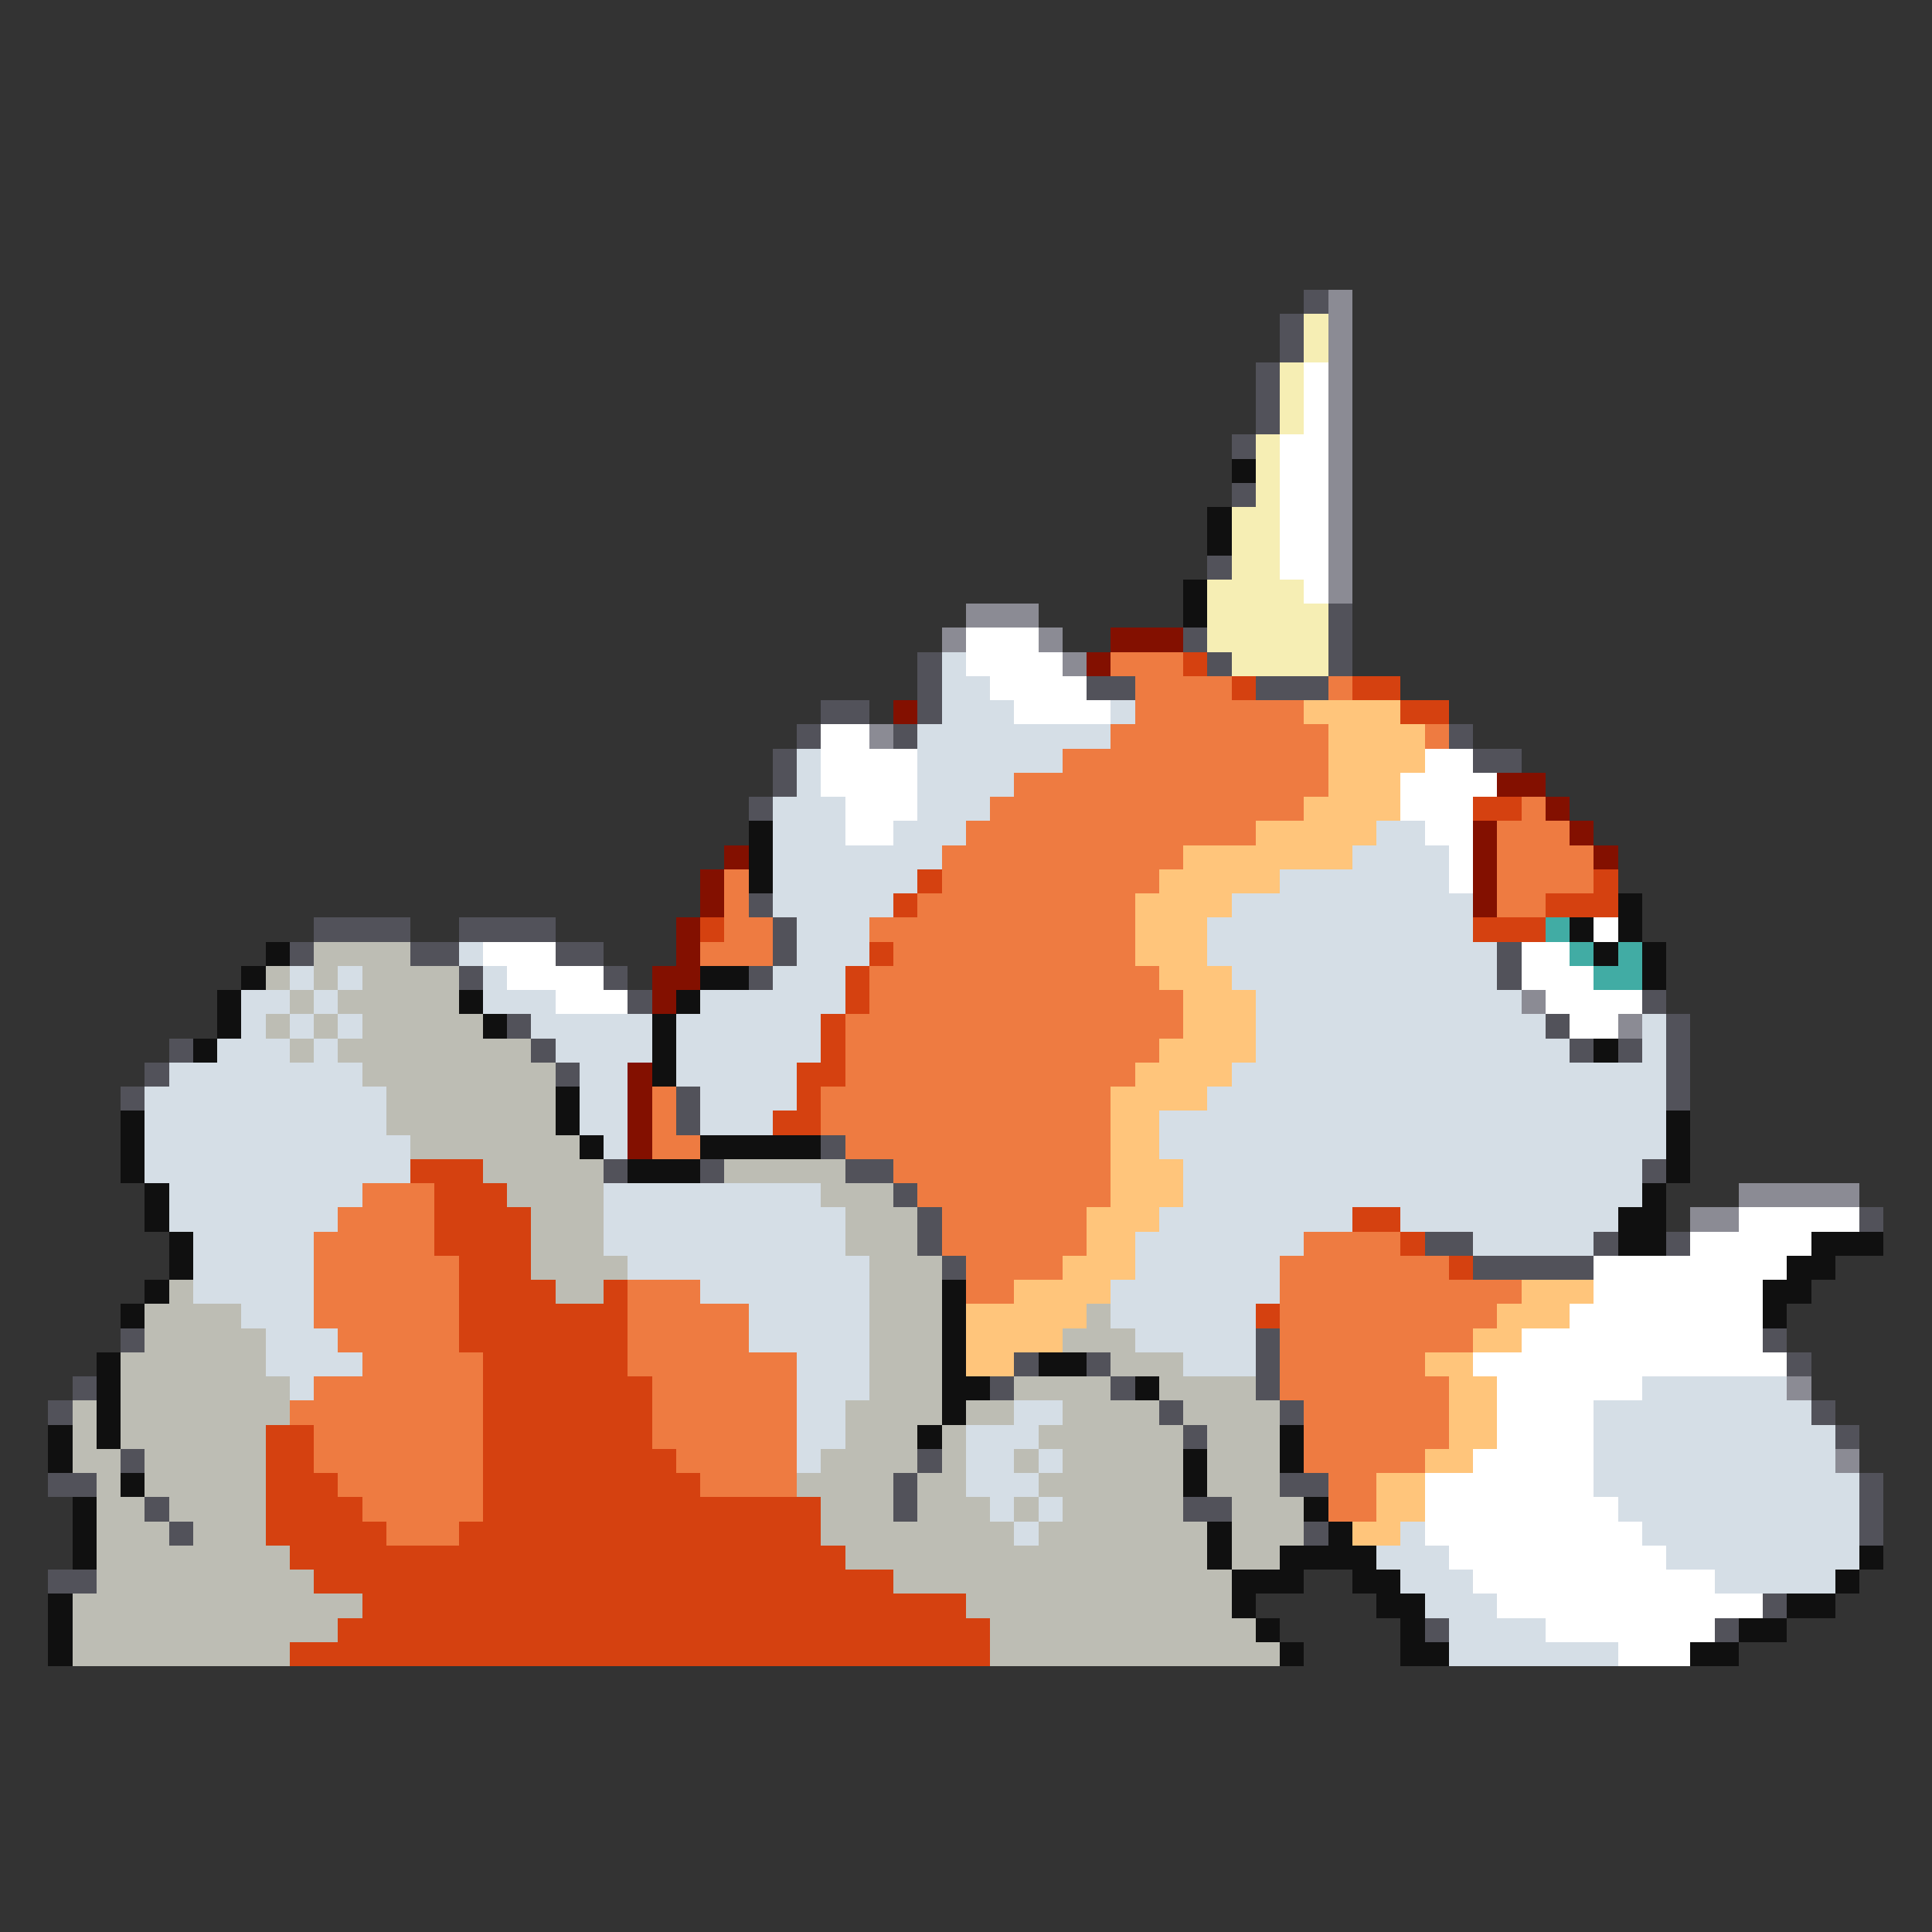 <svg xmlns="http://www.w3.org/2000/svg" viewBox="0 -0.5 80 80" shape-rendering="crispEdges">
<rect x="0" y="-0.5" width="80" height="80" fill="#333333" stroke="none"/>
<path stroke="#52525a" d="M54 12h1M53 13h1M53 14h1M52 15h1M52 16h1M52 17h1M51 18h1M51 20h1M50 23h1M55 25h1M49 26h1M55 26h1M38 27h1M50 27h1M55 27h1M38 28h1M45 28h2M52 28h3M34 29h2M38 29h1M33 30h1M37 30h1M60 30h1M32 31h1M61 31h2M32 32h1M31 33h1M31 37h1M13 38h4M19 38h4M32 38h1M12 39h1M17 39h2M23 39h2M32 39h1M62 39h1M19 40h1M25 40h1M31 40h1M62 40h1M26 41h1M68 41h1M21 42h1M64 42h1M69 42h1M7 43h1M22 43h1M65 43h1M67 43h1M69 43h1M6 44h1M23 44h1M69 44h1M5 45h1M28 45h1M69 45h1M28 46h1M34 47h1M25 48h1M29 48h1M35 48h2M68 48h1M37 49h1M38 50h1M77 50h1M38 51h1M59 51h2M66 51h1M69 51h1M39 52h1M61 52h5M5 55h1M52 55h1M73 55h1M42 56h1M45 56h1M52 56h1M74 56h1M3 57h1M41 57h1M46 57h1M52 57h1M2 58h1M48 58h1M53 58h1M75 58h1M49 59h1M76 59h1M5 60h1M38 60h1M2 61h2M37 61h1M53 61h2M77 61h1M6 62h1M37 62h1M49 62h2M77 62h1M7 63h1M54 63h1M77 63h1M2 65h2M73 66h1M59 67h1M71 67h1" />
<path stroke="#8b8b94" d="M55 12h1M55 13h1M55 14h1M55 15h1M55 16h1M55 17h1M55 18h1M55 19h1M55 20h1M55 21h1M55 22h1M55 23h1M55 24h1M40 25h3M39 26h1M43 26h1M44 27h1M36 30h1M63 41h1M67 42h1M72 49h5M70 50h2M74 57h1M76 60h1" />
<path stroke="#f6eeb4" d="M54 13h1M54 14h1M53 15h1M53 16h1M53 17h1M52 18h1M52 19h1M52 20h1M51 21h2M51 22h2M51 23h2M50 24h4M50 25h5M50 26h5M51 27h4" />
<path stroke="#ffffff" d="M54 15h1M54 16h1M54 17h1M53 18h2M53 19h2M53 20h2M53 21h2M53 22h2M53 23h2M54 24h1M40 26h3M40 27h4M41 28h4M42 29h4M34 30h2M34 31h4M59 31h2M34 32h4M58 32h4M35 33h3M58 33h3M35 34h2M59 34h2M60 35h1M60 36h1M66 38h1M20 39h3M63 39h2M21 40h4M63 40h3M23 41h3M64 41h4M65 42h2M72 50h5M70 51h5M66 52h8M66 53h7M65 54h8M63 55h10M61 56h13M62 57h6M62 58h4M62 59h4M61 60h5M59 61h7M59 62h8M59 63h9M60 64h9M61 65h10M62 66h11M64 67h7M67 68h3" />
<path stroke="#101010" d="M51 19h1M50 21h1M50 22h1M49 24h1M49 25h1M31 34h1M31 35h1M31 36h1M67 37h1M65 38h1M67 38h1M11 39h1M66 39h1M68 39h1M10 40h1M29 40h2M68 40h1M9 41h1M19 41h1M28 41h1M9 42h1M20 42h1M27 42h1M8 43h1M27 43h1M66 43h1M27 44h1M23 45h1M5 46h1M23 46h1M69 46h1M5 47h1M24 47h1M29 47h5M69 47h1M5 48h1M26 48h3M69 48h1M6 49h1M68 49h1M6 50h1M67 50h2M7 51h1M67 51h2M75 51h3M7 52h1M74 52h2M6 53h1M39 53h1M73 53h2M5 54h1M39 54h1M73 54h1M39 55h1M4 56h1M39 56h1M43 56h2M4 57h1M39 57h2M47 57h1M4 58h1M39 58h1M2 59h1M4 59h1M38 59h1M53 59h1M2 60h1M49 60h1M53 60h1M5 61h1M49 61h1M3 62h1M54 62h1M3 63h1M50 63h1M55 63h1M3 64h1M50 64h1M53 64h4M77 64h1M51 65h3M56 65h2M76 65h1M2 66h1M51 66h1M57 66h2M74 66h2M2 67h1M52 67h1M58 67h1M72 67h2M2 68h1M53 68h1M58 68h2M70 68h2" />
<path stroke="#831000" d="M46 26h3M45 27h1M37 29h1M62 32h2M64 33h1M61 34h1M65 34h1M30 35h1M61 35h1M66 35h1M29 36h1M61 36h1M29 37h1M61 37h1M28 38h1M28 39h1M27 40h2M27 41h1M26 44h1M26 45h1M26 46h1M26 47h1" />
<path stroke="#d5dee6" d="M39 27h1M39 28h2M39 29h3M46 29h1M38 30h8M33 31h1M38 31h6M33 32h1M38 32h4M32 33h3M38 33h3M32 34h3M37 34h3M57 34h2M32 35h7M56 35h4M32 36h6M53 36h7M32 37h5M51 37h10M33 38h3M50 38h11M19 39h1M33 39h3M50 39h12M12 40h1M14 40h1M20 40h1M32 40h3M51 40h11M10 41h2M13 41h1M20 41h3M29 41h6M52 41h11M10 42h1M12 42h1M14 42h1M22 42h5M28 42h6M52 42h12M68 42h1M9 43h3M13 43h1M23 43h4M28 43h6M52 43h13M68 43h1M7 44h8M24 44h2M28 44h5M51 44h18M6 45h10M24 45h2M29 45h4M50 45h19M6 46h10M24 46h2M29 46h3M48 46h21M6 47h11M25 47h1M48 47h21M6 48h11M49 48h19M7 49h8M25 49h9M49 49h19M7 50h7M25 50h10M48 50h8M58 50h9M8 51h5M25 51h10M47 51h7M61 51h5M8 52h5M26 52h10M47 52h6M8 53h5M29 53h7M46 53h7M10 54h3M31 54h5M46 54h6M11 55h3M31 55h5M47 55h5M11 56h4M33 56h3M49 56h3M12 57h1M33 57h3M68 57h6M33 58h2M42 58h2M66 58h9M33 59h2M40 59h3M66 59h10M33 60h1M40 60h2M43 60h1M66 60h10M40 61h3M66 61h11M41 62h1M43 62h1M67 62h10M42 63h1M58 63h1M68 63h9M57 64h3M69 64h8M58 65h3M71 65h5M59 66h3M60 67h4M60 68h7" />
<path stroke="#ee7b41" d="M46 27h3M47 28h4M55 28h1M47 29h7M46 30h9M59 30h1M44 31h11M42 32h13M41 33h13M63 33h1M40 34h12M62 34h3M39 35h10M62 35h4M30 36h1M39 36h9M62 36h4M30 37h1M38 37h9M62 37h2M30 38h2M36 38h11M29 39h3M37 39h10M36 40h12M36 41h13M35 42h14M35 43h13M35 44h12M27 45h1M34 45h12M27 46h1M34 46h12M27 47h2M35 47h11M37 48h9M15 49h3M38 49h8M14 50h4M39 50h6M13 51h5M39 51h6M54 51h4M13 52h6M40 52h4M53 52h7M13 53h6M26 53h3M40 53h2M53 53h10M13 54h6M26 54h5M53 54h9M14 55h5M26 55h5M53 55h8M15 56h5M26 56h7M53 56h6M13 57h7M27 57h6M53 57h7M12 58h8M27 58h6M54 58h6M13 59h7M27 59h6M54 59h6M13 60h7M28 60h5M54 60h5M14 61h6M29 61h4M55 61h2M15 62h5M55 62h2M16 63h3" />
<path stroke="#d54110" d="M49 27h1M51 28h1M56 28h2M58 29h2M61 33h2M38 36h1M66 36h1M37 37h1M64 37h3M29 38h1M61 38h3M36 39h1M35 40h1M35 41h1M34 42h1M34 43h1M33 44h2M33 45h1M32 46h2M17 48h3M18 49h3M18 50h4M56 50h2M18 51h4M58 51h1M19 52h3M60 52h1M19 53h4M25 53h1M19 54h7M52 54h1M19 55h7M20 56h6M20 57h7M20 58h7M11 59h2M20 59h7M11 60h2M20 60h8M11 61h3M20 61h9M11 62h4M20 62h14M11 63h5M19 63h15M12 64h23M13 65h24M15 66h25M14 67h27M12 68h29" />
<path stroke="#ffc57b" d="M54 29h4M55 30h4M55 31h4M55 32h3M54 33h4M52 34h5M49 35h7M48 36h5M47 37h4M47 38h3M47 39h3M48 40h3M49 41h3M49 42h3M48 43h4M47 44h4M46 45h4M46 46h2M46 47h2M46 48h3M46 49h3M45 50h3M45 51h2M44 52h3M42 53h4M63 53h3M40 54h5M62 54h3M40 55h4M61 55h2M40 56h2M59 56h2M60 57h2M60 58h2M60 59h2M59 60h2M57 61h2M57 62h2M56 63h2" />
<path stroke="#41aca4" d="M64 38h1M65 39h1M67 39h1M66 40h2" />
<path stroke="#bdbdb4" d="M13 39h4M11 40h1M13 40h1M15 40h4M12 41h1M14 41h5M11 42h1M13 42h1M15 42h5M12 43h1M14 43h8M15 44h8M16 45h7M16 46h7M17 47h7M20 48h5M30 48h5M21 49h4M34 49h3M22 50h3M35 50h3M22 51h3M35 51h3M22 52h4M36 52h3M7 53h1M23 53h2M36 53h3M6 54h4M36 54h3M45 54h1M6 55h5M36 55h3M44 55h3M5 56h6M36 56h3M46 56h3M5 57h7M36 57h3M42 57h4M48 57h4M3 58h1M5 58h7M35 58h4M40 58h2M44 58h4M49 58h4M3 59h1M5 59h6M35 59h3M39 59h1M43 59h6M50 59h3M3 60h2M6 60h5M34 60h4M39 60h1M42 60h1M44 60h5M50 60h3M4 61h1M6 61h5M33 61h4M38 61h2M43 61h6M50 61h3M4 62h2M7 62h4M34 62h3M38 62h3M42 62h1M44 62h5M51 62h3M4 63h3M8 63h3M34 63h8M43 63h7M51 63h3M4 64h8M35 64h15M51 64h2M4 65h9M37 65h14M3 66h12M40 66h11M3 67h11M41 67h11M3 68h9M41 68h12" />
</svg>